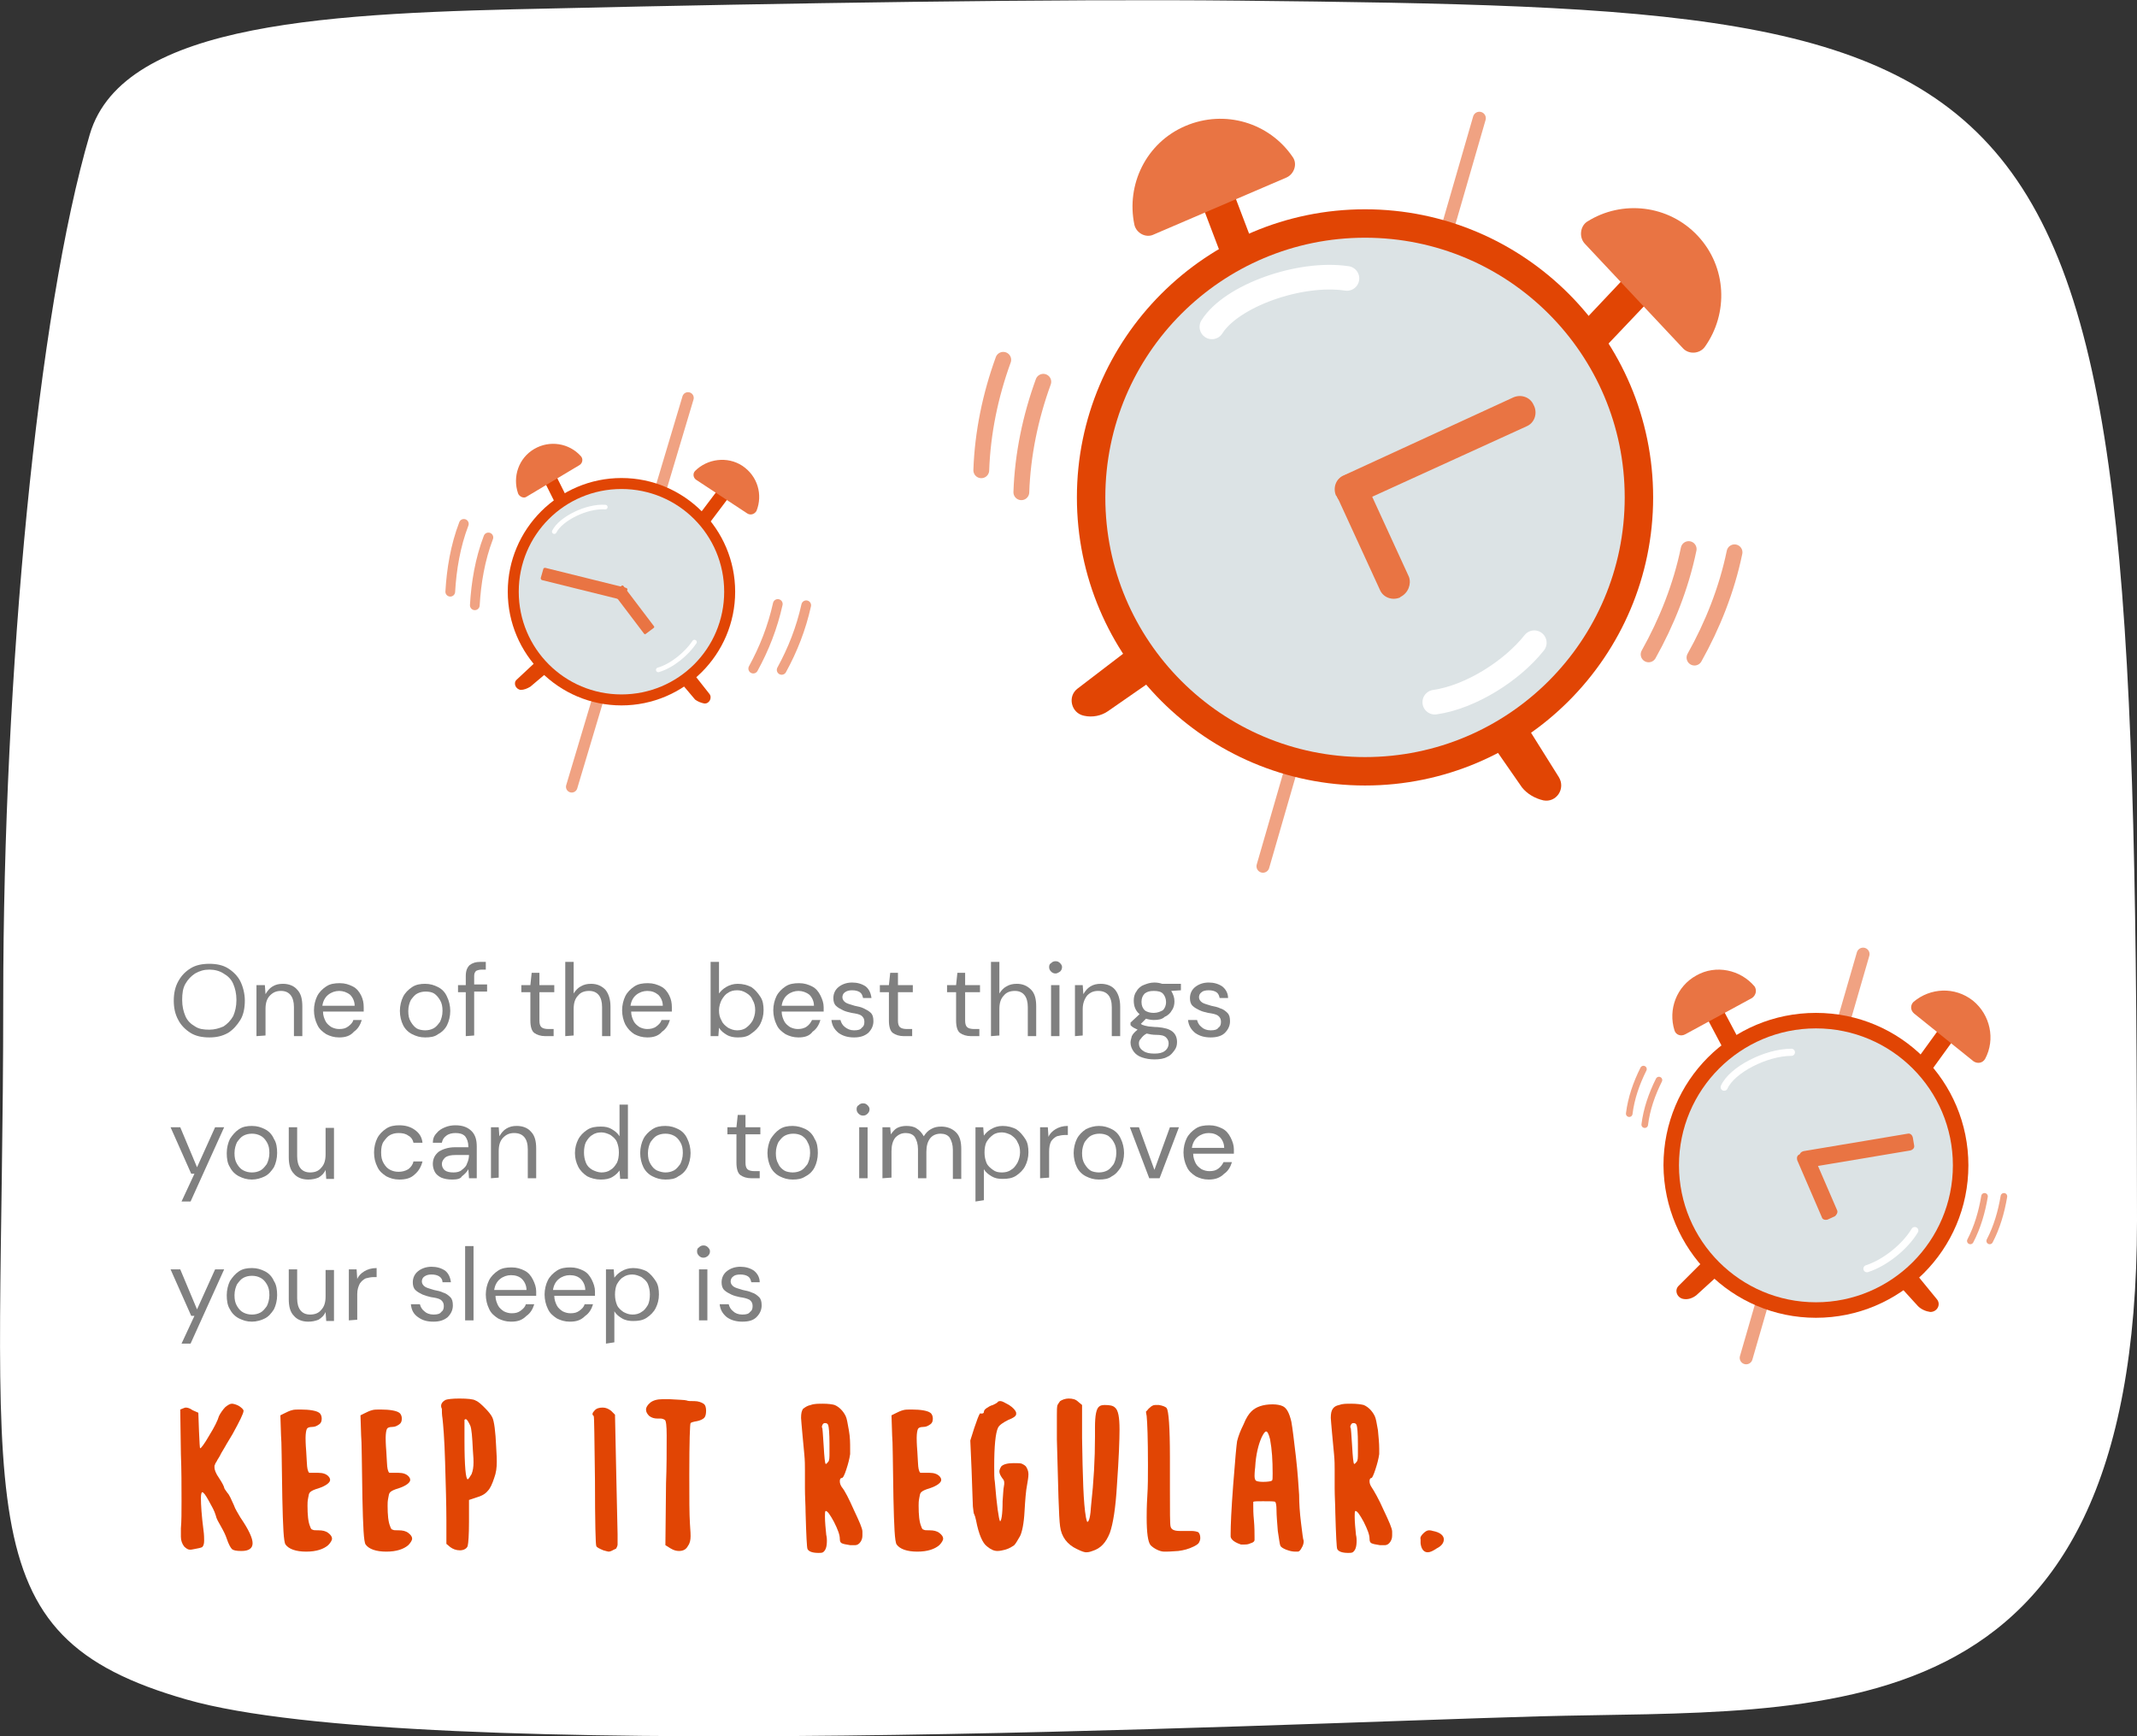 <?xml version="1.0" encoding="utf-8"?>
<!-- Generator: Adobe Illustrator 25.1.0, SVG Export Plug-In . SVG Version: 6.00 Build 0)  -->
<svg version="1.1" id="Layer_1" xmlns="http://www.w3.org/2000/svg" xmlns:xlink="http://www.w3.org/1999/xlink" x="0px" y="0px"
	 viewBox="0 0 330.8 268.8" style="enable-background:new 0 0 330.8 268.8;" xml:space="preserve">
<rect x="0" y="0" width="330.8" height="268.8" fill="#333333" stroke="none"/>
<style type="text/css">
	.st0{fill:#FFFFFF;}
	.st1{fill:#808080;}
	.st2{fill:#E14504;}
	.st3{fill:none;stroke:#F0A282;stroke-width:2;stroke-linecap:round;stroke-miterlimit:10;}
	.st4{fill:#DCE3E5;}
	.st5{fill:#E97443;}
	.st6{fill:none;stroke:#FFFFFF;stroke-width:1.109;stroke-linecap:round;stroke-miterlimit:10;}
	.st7{fill:none;stroke:#F0A282;stroke-width:1.021;stroke-linecap:round;stroke-miterlimit:10;}
	.st8{fill:none;stroke:#FFFFFF;stroke-width:3.817;stroke-linecap:round;stroke-miterlimit:10;}
	.st9{fill:none;stroke:#F0A282;stroke-width:2.448;stroke-linecap:round;stroke-miterlimit:10;}
	.st10{fill:none;stroke:#F0A282;stroke-width:1.778;stroke-linecap:round;stroke-miterlimit:10;}
	.st11{fill:none;stroke:#FFFFFF;stroke-width:0.712;stroke-linecap:round;stroke-miterlimit:10;}
	.st12{fill:none;stroke:#F0A282;stroke-width:1.506;stroke-linecap:round;stroke-miterlimit:10;}
</style>
<g>
	<g>
		<path class="st0" d="M330.8,189c0-185.2-7.6-187.5-139-188.9c-28.3-0.3-71.2,0.4-105.9,1.2C51.8,2,19.1,3.2,13.9,20.8
			c-8.1,27.5-13.4,83.5-13.4,134c0,79.3-6.6,98.3,28.4,108.3c35.6,10.2,166.3,3.8,209.3,2.6C282.5,264.5,330.8,269.9,330.8,189z"/>
		<path class="st1" d="M32.4,160.6c-1.1,0-2.1-0.2-2.9-0.7s-1.5-1.2-1.9-2c-0.5-0.9-0.7-1.9-0.7-3s0.2-2.1,0.7-3s1.1-1.5,1.9-2
			s1.8-0.7,2.9-0.7c1.1,0,2.1,0.2,2.9,0.7c0.8,0.5,1.5,1.2,1.9,2s0.7,1.9,0.7,3s-0.2,2.2-0.7,3s-1.1,1.5-1.9,2
			C34.4,160.4,33.5,160.6,32.4,160.6z M32.4,159.4c0.8,0,1.5-0.2,2.2-0.5c0.6-0.4,1.1-0.9,1.5-1.6c0.3-0.7,0.5-1.5,0.5-2.5
			s-0.2-1.8-0.5-2.5s-0.8-1.2-1.5-1.6c-0.6-0.4-1.4-0.6-2.2-0.6s-1.5,0.2-2.2,0.6c-0.6,0.4-1.1,0.9-1.5,1.6s-0.5,1.5-0.5,2.5
			s0.2,1.8,0.5,2.5s0.8,1.2,1.5,1.6C30.8,159.3,31.5,159.4,32.4,159.4z"/>
		<path class="st1" d="M39.7,160.4v-7.9H41l0.1,1.4c0.3-0.5,0.6-0.9,1.1-1.2s1-0.4,1.6-0.4c0.9,0,1.7,0.3,2.2,0.9
			c0.6,0.6,0.8,1.5,0.8,2.6v4.6h-1.3v-4.5c0-1.6-0.7-2.5-2-2.5c-0.7,0-1.2,0.2-1.7,0.7s-0.7,1.2-0.7,2.1v4.1L39.7,160.4L39.7,160.4z
			"/>
		<path class="st1" d="M52.5,160.6c-0.8,0-1.4-0.2-2-0.5c-0.6-0.4-1.1-0.8-1.4-1.5c-0.3-0.6-0.5-1.4-0.5-2.2s0.2-1.6,0.5-2.2
			s0.8-1.1,1.4-1.5s1.3-0.5,2.1-0.5s1.4,0.2,2,0.5s1,0.8,1.3,1.4s0.4,1.2,0.4,1.8c0,0.1,0,0.2,0,0.3s0,0.2,0,0.4H50
			c0,0.6,0.2,1.1,0.4,1.5s0.6,0.7,0.9,0.9c0.4,0.2,0.8,0.3,1.2,0.3c0.6,0,1-0.1,1.4-0.4s0.7-0.6,0.8-1H56c-0.2,0.7-0.6,1.4-1.2,1.8
			C54.2,160.4,53.4,160.6,52.5,160.6z M52.5,153.4c-0.6,0-1.2,0.2-1.7,0.6s-0.8,1-0.9,1.7h5c0-0.7-0.3-1.3-0.7-1.7
			C53.7,153.6,53.1,153.4,52.5,153.4z"/>
		<path class="st1" d="M65.8,160.6c-0.8,0-1.4-0.2-2-0.5c-0.6-0.3-1.1-0.8-1.4-1.4s-0.5-1.4-0.5-2.2s0.2-1.6,0.5-2.2
			s0.8-1.1,1.4-1.5s1.3-0.5,2-0.5c0.8,0,1.4,0.2,2,0.5s1.1,0.8,1.4,1.5c0.3,0.6,0.5,1.4,0.5,2.2s-0.2,1.6-0.5,2.2s-0.8,1.1-1.4,1.4
			C67.3,160.5,66.6,160.6,65.8,160.6z M65.8,159.5c0.5,0,0.9-0.1,1.3-0.3s0.7-0.6,1-1c0.2-0.4,0.4-1,0.4-1.7s-0.1-1.2-0.4-1.7
			s-0.6-0.8-0.9-1s-0.8-0.3-1.3-0.3s-0.9,0.1-1.3,0.3s-0.7,0.6-1,1c-0.2,0.4-0.4,1-0.4,1.7s0.1,1.2,0.4,1.7s0.6,0.8,0.9,1
			S65.4,159.5,65.8,159.5z"/>
		<path class="st1" d="M72.1,160.4v-6.8h-1.2v-1.1h1.2v-1.4c0-0.8,0.2-1.3,0.6-1.7c0.4-0.3,0.9-0.5,1.7-0.5h0.8v1.2h-0.6
			c-0.4,0-0.7,0.1-0.9,0.2c-0.2,0.2-0.3,0.4-0.3,0.8v1.3h2v1.1h-2v6.8L72.1,160.4L72.1,160.4z"/>
		<path class="st1" d="M84.4,160.4c-0.7,0-1.3-0.2-1.7-0.5c-0.4-0.3-0.6-1-0.6-1.9v-4.4h-1.4v-1.1h1.4l0.2-1.9h1.2v1.9h2.3v1.1h-2.3
			v4.4c0,0.5,0.1,0.8,0.3,1c0.2,0.2,0.6,0.3,1.1,0.3h0.8v1.1L84.4,160.4L84.4,160.4z"/>
		<path class="st1" d="M87.5,160.4v-11.5h1.3v4.9c0.3-0.5,0.7-0.9,1.1-1.1c0.5-0.3,1-0.4,1.6-0.4c0.9,0,1.6,0.3,2.2,0.9
			c0.5,0.6,0.8,1.5,0.8,2.6v4.6h-1.3v-4.5c0-1.6-0.7-2.5-2-2.5c-0.7,0-1.3,0.2-1.7,0.7c-0.5,0.5-0.7,1.2-0.7,2.1v4.1L87.5,160.4
			L87.5,160.4z"/>
		<path class="st1" d="M100.2,160.6c-0.8,0-1.4-0.2-2-0.5c-0.6-0.4-1-0.8-1.4-1.5c-0.3-0.6-0.5-1.4-0.5-2.2s0.2-1.6,0.5-2.2
			s0.8-1.1,1.4-1.5s1.3-0.5,2.1-0.5c0.8,0,1.4,0.2,2,0.5s1,0.8,1.3,1.4s0.4,1.2,0.4,1.8c0,0.1,0,0.2,0,0.3s0,0.2,0,0.4h-6.3
			c0,0.6,0.2,1.1,0.4,1.5s0.6,0.7,0.9,0.9c0.4,0.2,0.8,0.3,1.2,0.3c0.5,0,1-0.1,1.4-0.4s0.7-0.6,0.8-1h1.3c-0.2,0.7-0.6,1.4-1.2,1.8
			C101.9,160.4,101.1,160.6,100.2,160.6z M100.2,153.4c-0.6,0-1.2,0.2-1.7,0.6s-0.8,1-0.9,1.7h5c0-0.7-0.3-1.3-0.7-1.7
			C101.4,153.6,100.9,153.4,100.2,153.4z"/>
		<path class="st1" d="M114.2,160.6c-0.6,0-1.2-0.1-1.7-0.4s-0.9-0.6-1.2-1.1l-0.1,1.3H110v-11.5h1.3v4.9c0.3-0.4,0.6-0.7,1.1-1
			s1.1-0.5,1.8-0.5c0.8,0,1.5,0.2,2.1,0.5c0.6,0.4,1,0.9,1.4,1.5s0.5,1.3,0.5,2.1s-0.2,1.5-0.5,2.1s-0.8,1.1-1.4,1.5
			C115.7,160.5,115,160.6,114.2,160.6z M114.1,159.5c0.5,0,1-0.1,1.4-0.4s0.7-0.6,1-1.1c0.2-0.4,0.4-1,0.4-1.6s-0.1-1.1-0.4-1.6
			c-0.2-0.5-0.5-0.8-1-1.1s-0.9-0.4-1.4-0.4s-1,0.1-1.4,0.4c-0.4,0.2-0.7,0.6-1,1.1c-0.2,0.4-0.4,1-0.4,1.6s0.1,1.1,0.4,1.6
			c0.2,0.5,0.6,0.8,1,1.1C113.1,159.3,113.5,159.5,114.1,159.5z"/>
		<path class="st1" d="M123.6,160.6c-0.8,0-1.4-0.2-2-0.5c-0.6-0.4-1.1-0.8-1.4-1.5c-0.3-0.6-0.5-1.4-0.5-2.2s0.2-1.6,0.5-2.2
			s0.8-1.1,1.4-1.5s1.3-0.5,2.1-0.5s1.4,0.2,2,0.5s1,0.8,1.3,1.4s0.5,1.2,0.5,1.8c0,0.1,0,0.2,0,0.3s0,0.2,0,0.4H121
			c0,0.6,0.2,1.1,0.4,1.5s0.6,0.7,0.9,0.9c0.4,0.2,0.8,0.3,1.2,0.3c0.5,0,1-0.1,1.4-0.4s0.6-0.6,0.8-1h1.3c-0.2,0.7-0.6,1.4-1.2,1.8
			C125.3,160.4,124.5,160.6,123.6,160.6z M123.6,153.4c-0.6,0-1.2,0.2-1.7,0.6s-0.8,1-0.9,1.7h5c0-0.7-0.3-1.3-0.7-1.7
			C124.8,153.6,124.2,153.4,123.6,153.4z"/>
		<path class="st1" d="M132.2,160.6c-0.9,0-1.7-0.2-2.4-0.7c-0.6-0.5-1-1.1-1.1-2h1.4c0.1,0.4,0.3,0.8,0.7,1.1s0.8,0.5,1.4,0.5
			c0.6,0,1-0.1,1.2-0.4c0.3-0.2,0.4-0.5,0.4-0.9c0-0.5-0.2-0.8-0.5-1s-0.8-0.3-1.5-0.4c-0.4-0.1-0.9-0.2-1.3-0.4
			c-0.4-0.2-0.8-0.4-1.1-0.7s-0.4-0.7-0.4-1.2c0-0.7,0.3-1.3,0.8-1.7s1.2-0.7,2.1-0.7c0.8,0,1.5,0.2,2.1,0.6c0.5,0.4,0.8,1,0.9,1.8
			h-1.3c-0.1-0.4-0.2-0.7-0.5-0.9s-0.7-0.3-1.2-0.3s-0.8,0.1-1.1,0.3s-0.4,0.5-0.4,0.8s0.2,0.6,0.5,0.8s0.8,0.3,1.4,0.5
			c0.5,0.1,1,0.2,1.4,0.4s0.8,0.4,1.1,0.7s0.4,0.7,0.4,1.3c0,0.7-0.3,1.3-0.8,1.8C133.8,160.4,133.1,160.6,132.2,160.6z"/>
		<path class="st1" d="M139.9,160.4c-0.7,0-1.3-0.2-1.7-0.5s-0.6-1-0.6-1.9v-4.4h-1.4v-1.1h1.4l0.2-1.9h1.2v1.9h2.3v1.1H139v4.4
			c0,0.5,0.1,0.8,0.3,1s0.6,0.3,1.1,0.3h0.8v1.1L139.9,160.4L139.9,160.4z"/>
		<path class="st1" d="M150.3,160.4c-0.7,0-1.3-0.2-1.7-0.5s-0.6-1-0.6-1.9v-4.4h-1.4v-1.1h1.4l0.2-1.9h1.2v1.9h2.3v1.1h-2.3v4.4
			c0,0.5,0.1,0.8,0.3,1s0.6,0.3,1.1,0.3h0.8v1.1L150.3,160.4L150.3,160.4z"/>
		<path class="st1" d="M153.4,160.4v-11.5h1.3v4.9c0.3-0.5,0.7-0.9,1.1-1.1c0.5-0.3,1-0.4,1.6-0.4c0.9,0,1.6,0.3,2.2,0.9
			c0.6,0.6,0.8,1.5,0.8,2.6v4.6h-1.3v-4.5c0-1.6-0.7-2.5-2-2.5c-0.7,0-1.3,0.2-1.7,0.7c-0.5,0.5-0.7,1.2-0.7,2.1v4.1L153.4,160.4
			L153.4,160.4z"/>
		<path class="st1" d="M163.4,150.7c-0.3,0-0.5-0.1-0.7-0.3s-0.3-0.4-0.3-0.7s0.1-0.5,0.3-0.6c0.2-0.2,0.4-0.3,0.7-0.3
			s0.5,0.1,0.7,0.3s0.3,0.4,0.3,0.6c0,0.3-0.1,0.5-0.3,0.7C163.8,150.6,163.6,150.7,163.4,150.7z M162.7,160.4v-7.9h1.3v7.9H162.7z"
			/>
		<path class="st1" d="M166.4,160.4v-7.9h1.2l0.1,1.4c0.3-0.5,0.6-0.9,1.1-1.2s1-0.4,1.6-0.4c0.9,0,1.7,0.3,2.2,0.9s0.8,1.5,0.8,2.6
			v4.6h-1.3v-4.5c0-1.6-0.7-2.5-2.1-2.5c-0.7,0-1.2,0.2-1.7,0.7c-0.4,0.5-0.7,1.2-0.7,2.1v4.1L166.4,160.4L166.4,160.4z"/>
		<path class="st1" d="M178.6,157.9c-0.4,0-0.9-0.1-1.2-0.2l-0.8,0.8c0.1,0.1,0.3,0.2,0.4,0.2c0.2,0.1,0.4,0.1,0.8,0.2
			c0.3,0,0.8,0.1,1.4,0.1c1.1,0.1,1.8,0.3,2.3,0.7s0.7,1,0.7,1.6c0,0.5-0.1,0.9-0.4,1.3s-0.6,0.8-1.1,1c-0.5,0.3-1.2,0.4-2,0.4
			c-0.7,0-1.3-0.1-1.9-0.3s-1-0.5-1.3-0.9s-0.5-0.9-0.5-1.4c0-0.3,0.1-0.6,0.2-1c0.2-0.4,0.5-0.7,0.9-1c-0.2-0.1-0.4-0.2-0.6-0.3
			c-0.2-0.1-0.3-0.2-0.5-0.4v-0.4l1.4-1.3c-0.6-0.5-0.9-1.2-0.9-2.1c0-0.5,0.1-1,0.4-1.4c0.2-0.4,0.6-0.8,1.1-1s1-0.4,1.7-0.4
			c0.5,0,0.9,0.1,1.2,0.2h2.9v1l-1.5,0.1c0.3,0.5,0.5,1,0.5,1.6c0,0.5-0.1,1-0.4,1.4c-0.2,0.4-0.6,0.8-1.1,1
			C179.9,157.8,179.3,157.9,178.6,157.9z M176.3,161.5c0,0.5,0.2,0.9,0.7,1.2c0.4,0.3,1,0.4,1.7,0.4s1.2-0.1,1.6-0.4
			c0.4-0.3,0.6-0.7,0.6-1.2c0-0.3-0.1-0.6-0.4-0.9s-0.8-0.4-1.5-0.4c-0.6,0-1.1-0.1-1.5-0.2c-0.4,0.2-0.7,0.5-0.9,0.8
			C176.4,161,176.3,161.2,176.3,161.5z M178.6,156.8c0.6,0,1-0.2,1.4-0.4c0.3-0.3,0.5-0.7,0.5-1.3c0-0.5-0.2-1-0.5-1.3
			s-0.8-0.4-1.4-0.4c-0.6,0-1,0.1-1.4,0.4c-0.3,0.3-0.5,0.7-0.5,1.3s0.2,1,0.5,1.3C177.6,156.7,178.1,156.8,178.6,156.8z"/>
		<path class="st1" d="M187.4,160.6c-0.9,0-1.7-0.2-2.4-0.7c-0.6-0.5-1-1.1-1.1-2h1.4c0.1,0.4,0.3,0.8,0.7,1.1
			c0.3,0.3,0.8,0.5,1.4,0.5c0.6,0,1-0.1,1.2-0.4c0.3-0.2,0.4-0.5,0.4-0.9c0-0.5-0.2-0.8-0.5-1s-0.8-0.3-1.5-0.4
			c-0.4-0.1-0.9-0.2-1.3-0.4c-0.4-0.2-0.8-0.4-1.1-0.7s-0.4-0.7-0.4-1.2c0-0.7,0.3-1.3,0.8-1.7s1.2-0.7,2.1-0.7
			c0.8,0,1.5,0.2,2.1,0.6c0.5,0.4,0.9,1,0.9,1.8h-1.3c-0.1-0.4-0.2-0.7-0.5-0.9s-0.7-0.3-1.2-0.3s-0.9,0.1-1.1,0.3
			c-0.3,0.2-0.4,0.5-0.4,0.8s0.2,0.6,0.5,0.8s0.8,0.3,1.4,0.5c0.5,0.1,1,0.2,1.4,0.4c0.4,0.1,0.8,0.4,1.1,0.7s0.4,0.7,0.4,1.3
			c0,0.7-0.3,1.3-0.8,1.8C189.1,160.4,188.3,160.6,187.4,160.6z"/>
		<path class="st1" d="M28.1,186l2-4.3h-0.5l-3.2-7.2h1.5l2.6,6.2l2.8-6.2h1.4L29.5,186H28.1z"/>
		<path class="st1" d="M39,182.6c-0.8,0-1.4-0.2-2-0.5s-1.1-0.8-1.4-1.4c-0.4-0.6-0.5-1.4-0.5-2.2s0.2-1.6,0.5-2.2
			c0.4-0.6,0.8-1.1,1.4-1.5s1.3-0.5,2-0.5c0.8,0,1.4,0.2,2,0.5s1.1,0.8,1.4,1.5c0.4,0.6,0.5,1.4,0.5,2.2s-0.2,1.6-0.5,2.2
			c-0.4,0.6-0.8,1.1-1.4,1.4S39.7,182.6,39,182.6z M39,181.5c0.5,0,0.9-0.1,1.3-0.3c0.4-0.2,0.7-0.6,1-1c0.2-0.4,0.4-1,0.4-1.7
			s-0.1-1.2-0.4-1.7s-0.6-0.8-1-1s-0.8-0.3-1.3-0.3s-0.9,0.1-1.3,0.3c-0.4,0.2-0.7,0.6-1,1c-0.2,0.4-0.4,1-0.4,1.7s0.1,1.2,0.4,1.7
			s0.6,0.8,1,1C38.1,181.4,38.5,181.5,39,181.5z"/>
		<path class="st1" d="M47.7,182.6c-0.9,0-1.7-0.3-2.2-0.9c-0.6-0.6-0.8-1.5-0.8-2.6v-4.6H46v4.5c0,1.6,0.7,2.5,2,2.5
			c0.7,0,1.3-0.2,1.7-0.7c0.5-0.5,0.7-1.2,0.7-2.1v-4.1h1.3v7.9h-1.2l-0.1-1.4c-0.2,0.5-0.6,0.9-1.1,1.2
			C48.8,182.5,48.3,182.6,47.7,182.6z"/>
		<path class="st1" d="M61.8,182.6c-0.8,0-1.4-0.2-2-0.5c-0.6-0.4-1.1-0.8-1.4-1.5c-0.3-0.6-0.5-1.3-0.5-2.2c0-0.8,0.2-1.6,0.5-2.2
			s0.8-1.1,1.4-1.5s1.3-0.5,2-0.5c0.9,0,1.7,0.2,2.4,0.7c0.7,0.5,1.1,1.1,1.2,2H64c-0.1-0.5-0.4-0.9-0.8-1.1
			c-0.4-0.3-0.9-0.4-1.5-0.4c-0.5,0-0.9,0.1-1.3,0.3c-0.4,0.2-0.7,0.6-1,1s-0.4,1-0.4,1.7s0.1,1.2,0.4,1.7s0.6,0.8,1,1
			s0.8,0.3,1.3,0.3s1-0.1,1.5-0.4c0.4-0.3,0.7-0.7,0.8-1.2h1.4c-0.2,0.8-0.6,1.5-1.2,2C63.6,182.4,62.8,182.6,61.8,182.6z"/>
		<path class="st1" d="M70,182.6c-0.7,0-1.2-0.1-1.7-0.3c-0.4-0.2-0.8-0.5-1-0.9s-0.3-0.8-0.3-1.2c0-0.8,0.3-1.4,0.9-1.9
			c0.6-0.4,1.5-0.7,2.5-0.7h2.1v-0.1c0-0.7-0.2-1.2-0.5-1.6c-0.4-0.4-0.9-0.5-1.5-0.5c-0.5,0-1,0.1-1.4,0.4s-0.6,0.6-0.7,1.1H67
			c0-0.6,0.2-1.1,0.6-1.5c0.3-0.4,0.8-0.7,1.3-0.9s1-0.3,1.6-0.3c1.1,0,1.9,0.3,2.5,0.9s0.8,1.4,0.8,2.4v4.9h-1.2l-0.1-1.4
			c-0.2,0.4-0.6,0.8-1,1.1C71.3,182.5,70.7,182.6,70,182.6z M70.2,181.5c0.5,0,1-0.1,1.3-0.4c0.4-0.3,0.7-0.6,0.8-1
			c0.2-0.4,0.3-0.9,0.3-1.3l0,0h-2c-0.8,0-1.3,0.1-1.7,0.4c-0.3,0.3-0.5,0.6-0.5,1s0.2,0.8,0.5,1C69.2,181.4,69.6,181.5,70.2,181.5z
			"/>
		<path class="st1" d="M76,182.4v-7.9h1.2l0.1,1.4c0.3-0.5,0.6-0.9,1.1-1.2s1-0.4,1.6-0.4c0.9,0,1.7,0.3,2.2,0.9
			c0.6,0.6,0.8,1.5,0.8,2.6v4.6h-1.3v-4.5c0-1.6-0.7-2.5-2.1-2.5c-0.7,0-1.2,0.2-1.7,0.7s-0.7,1.2-0.7,2.1v4.1L76,182.4L76,182.4z"
			/>
		<path class="st1" d="M93,182.6c-0.8,0-1.5-0.2-2.1-0.5c-0.6-0.4-1.1-0.9-1.4-1.5s-0.5-1.3-0.5-2.1s0.2-1.5,0.5-2.1
			s0.8-1.1,1.4-1.5s1.3-0.5,2.1-0.5c0.7,0,1.2,0.1,1.7,0.4s0.9,0.6,1.2,1.1V171h1.3v11.5H96l-0.1-1.3c-0.3,0.4-0.6,0.7-1.1,1
			S93.7,182.6,93,182.6z M93.1,181.5c0.5,0,1-0.1,1.4-0.4c0.4-0.2,0.7-0.6,1-1.1c0.2-0.4,0.3-1,0.3-1.6s-0.1-1.1-0.3-1.6
			c-0.2-0.5-0.6-0.8-1-1.1c-0.4-0.2-0.9-0.4-1.4-0.4s-1,0.1-1.4,0.4c-0.4,0.2-0.7,0.6-1,1.1c-0.2,0.4-0.3,1-0.3,1.6s0.1,1.1,0.3,1.6
			c0.2,0.5,0.5,0.8,1,1.1C92.1,181.3,92.6,181.5,93.1,181.5z"/>
		<path class="st1" d="M103,182.6c-0.8,0-1.4-0.2-2-0.5s-1.1-0.8-1.4-1.4s-0.5-1.4-0.5-2.2s0.2-1.6,0.5-2.2s0.8-1.1,1.4-1.5
			s1.3-0.5,2-0.5c0.8,0,1.4,0.2,2,0.5s1.1,0.8,1.4,1.5c0.3,0.6,0.5,1.4,0.5,2.2s-0.2,1.6-0.5,2.2s-0.8,1.1-1.4,1.4
			C104.5,182.5,103.8,182.6,103,182.6z M103,181.5c0.5,0,0.9-0.1,1.3-0.3s0.7-0.6,1-1c0.2-0.4,0.4-1,0.4-1.7s-0.1-1.2-0.4-1.7
			s-0.6-0.8-1-1s-0.8-0.3-1.3-0.3s-0.9,0.1-1.3,0.3s-0.7,0.6-1,1c-0.2,0.4-0.4,1-0.4,1.7s0.1,1.2,0.4,1.7s0.6,0.8,1,1
			C102.2,181.4,102.6,181.5,103,181.5z"/>
		<path class="st1" d="M116.3,182.4c-0.7,0-1.3-0.2-1.7-0.5s-0.6-1-0.6-1.9v-4.4h-1.4v-1.1h1.4l0.2-1.9h1.2v1.9h2.3v1.1h-2.3v4.4
			c0,0.5,0.1,0.8,0.3,1s0.6,0.3,1.1,0.3h0.8v1.1L116.3,182.4L116.3,182.4z"/>
		<path class="st1" d="M122.7,182.6c-0.8,0-1.4-0.2-2-0.5s-1.1-0.8-1.4-1.4s-0.5-1.4-0.5-2.2s0.2-1.6,0.5-2.2
			c0.4-0.6,0.8-1.1,1.4-1.5s1.3-0.5,2-0.5s1.4,0.2,2,0.5s1.1,0.8,1.4,1.5c0.4,0.6,0.5,1.4,0.5,2.2s-0.2,1.6-0.5,2.2
			s-0.8,1.1-1.4,1.4C124.1,182.5,123.5,182.6,122.7,182.6z M122.7,181.5c0.5,0,0.9-0.1,1.3-0.3s0.7-0.6,1-1c0.2-0.4,0.4-1,0.4-1.7
			s-0.1-1.2-0.4-1.7c-0.2-0.5-0.6-0.8-0.9-1c-0.4-0.2-0.8-0.3-1.3-0.3s-0.9,0.1-1.3,0.3s-0.7,0.6-1,1c-0.2,0.4-0.4,1-0.4,1.7
			s0.1,1.2,0.4,1.7c0.2,0.5,0.6,0.8,0.9,1S122.3,181.5,122.7,181.5z"/>
		<path class="st1" d="M133.6,172.7c-0.3,0-0.5-0.1-0.7-0.3s-0.3-0.4-0.3-0.7s0.1-0.5,0.3-0.6c0.2-0.2,0.4-0.3,0.7-0.3
			s0.5,0.1,0.7,0.3s0.3,0.4,0.3,0.6c0,0.3-0.1,0.5-0.3,0.7C134.1,172.6,133.9,172.7,133.6,172.7z M133,182.4v-7.9h1.3v7.9H133z"/>
		<path class="st1" d="M136.6,182.4v-7.9h1.2l0.1,1.1c0.3-0.4,0.6-0.8,1-1s0.9-0.3,1.4-0.3c0.6,0,1.2,0.1,1.6,0.4
			c0.5,0.3,0.8,0.7,1.1,1.2c0.3-0.5,0.7-0.9,1.1-1.1c0.5-0.3,1-0.4,1.6-0.4c0.9,0,1.7,0.3,2.3,0.9s0.8,1.5,0.8,2.6v4.6h-1.3V178
			c0-0.8-0.2-1.4-0.5-1.9c-0.3-0.4-0.8-0.6-1.4-0.6c-0.6,0-1.2,0.2-1.6,0.7c-0.4,0.5-0.6,1.2-0.6,2.1v4.1h-1.3v-4.5
			c0-0.8-0.2-1.4-0.5-1.9c-0.3-0.4-0.8-0.6-1.4-0.6c-0.6,0-1.1,0.2-1.6,0.7c-0.4,0.5-0.6,1.2-0.6,2.1v4.1L136.6,182.4L136.6,182.4z"
			/>
		<path class="st1" d="M151,186v-11.5h1.2l0.1,1.3c0.3-0.4,0.6-0.7,1.1-1s1.1-0.5,1.8-0.5c0.8,0,1.5,0.2,2.1,0.5
			c0.6,0.4,1,0.9,1.4,1.5s0.5,1.3,0.5,2.1s-0.2,1.5-0.5,2.1s-0.8,1.1-1.4,1.5c-0.6,0.4-1.3,0.5-2.1,0.5c-0.7,0-1.2-0.1-1.7-0.4
			s-0.9-0.6-1.2-1.1v4.8L151,186L151,186z M155.1,181.5c0.5,0,1-0.1,1.4-0.4c0.4-0.2,0.7-0.6,1-1.1c0.2-0.4,0.4-1,0.4-1.6
			s-0.1-1.1-0.4-1.6c-0.2-0.5-0.6-0.8-1-1.1c-0.4-0.2-0.9-0.4-1.4-0.4s-1,0.1-1.4,0.4s-0.7,0.6-1,1.1c-0.2,0.4-0.3,1-0.3,1.6
			s0.1,1.1,0.3,1.6s0.6,0.8,1,1.1S154.5,181.5,155.1,181.5z"/>
		<path class="st1" d="M161,182.4v-7.9h1.2l0.1,1.5c0.2-0.5,0.6-0.9,1.1-1.2s1.1-0.5,1.9-0.5v1.4h-0.4c-0.5,0-0.9,0.1-1.3,0.2
			c-0.4,0.2-0.7,0.5-0.9,0.8c-0.2,0.4-0.3,0.9-0.3,1.6v4L161,182.4L161,182.4z"/>
		<path class="st1" d="M170.1,182.6c-0.8,0-1.4-0.2-2-0.5s-1.1-0.8-1.4-1.4c-0.3-0.6-0.5-1.4-0.5-2.2s0.2-1.6,0.5-2.2
			s0.8-1.1,1.4-1.5c0.6-0.3,1.3-0.5,2-0.5c0.8,0,1.4,0.2,2,0.5s1.1,0.8,1.4,1.5c0.3,0.6,0.5,1.4,0.5,2.2s-0.2,1.6-0.5,2.2
			c-0.4,0.6-0.8,1.1-1.4,1.4C171.6,182.5,170.9,182.6,170.1,182.6z M170.1,181.5c0.5,0,0.9-0.1,1.3-0.3s0.7-0.6,1-1
			c0.2-0.4,0.4-1,0.4-1.7s-0.1-1.2-0.4-1.7c-0.2-0.4-0.6-0.8-0.9-1c-0.4-0.2-0.8-0.3-1.3-0.3s-0.9,0.1-1.3,0.3c-0.4,0.2-0.7,0.6-1,1
			c-0.2,0.4-0.4,1-0.4,1.7s0.1,1.2,0.4,1.7s0.6,0.8,0.9,1S169.7,181.5,170.1,181.5z"/>
		<path class="st1" d="M177.9,182.4l-3-7.9h1.4l2.4,6.6l2.4-6.6h1.4l-3,7.9H177.9z"/>
		<path class="st1" d="M187.1,182.6c-0.8,0-1.4-0.2-2-0.5c-0.6-0.4-1.1-0.8-1.4-1.5c-0.3-0.6-0.5-1.4-0.5-2.2s0.2-1.6,0.5-2.2
			s0.8-1.1,1.4-1.5c0.6-0.4,1.3-0.5,2.1-0.5s1.4,0.2,2,0.5s1,0.8,1.3,1.4s0.5,1.2,0.5,1.8c0,0.1,0,0.2,0,0.3s0,0.2,0,0.4h-6.3
			c0,0.6,0.2,1.1,0.4,1.5s0.6,0.7,0.9,0.9c0.4,0.2,0.8,0.3,1.2,0.3c0.6,0,1-0.1,1.4-0.4s0.6-0.6,0.8-1h1.3c-0.2,0.7-0.6,1.4-1.2,1.8
			C188.8,182.4,188,182.6,187.1,182.6z M187.1,175.4c-0.6,0-1.2,0.2-1.7,0.6s-0.8,1-0.9,1.7h5c0-0.7-0.3-1.3-0.7-1.7
			C188.3,175.6,187.8,175.4,187.1,175.4z"/>
		<path class="st1" d="M28.1,208l2-4.3h-0.5l-3.2-7.2h1.5l2.6,6.2l2.8-6.2h1.4L29.5,208H28.1z"/>
		<path class="st1" d="M39,204.6c-0.8,0-1.4-0.2-2-0.5s-1.1-0.8-1.4-1.4c-0.4-0.6-0.5-1.4-0.5-2.2s0.2-1.6,0.5-2.2
			c0.4-0.6,0.8-1.1,1.4-1.5s1.3-0.5,2-0.5c0.8,0,1.4,0.2,2,0.5s1.1,0.8,1.4,1.5c0.4,0.6,0.5,1.4,0.5,2.2s-0.2,1.6-0.5,2.2
			c-0.4,0.6-0.8,1.1-1.4,1.4S39.7,204.6,39,204.6z M39,203.5c0.5,0,0.9-0.1,1.3-0.3c0.4-0.2,0.7-0.6,1-1c0.2-0.4,0.4-1,0.4-1.7
			s-0.1-1.2-0.4-1.7s-0.6-0.8-1-1s-0.8-0.3-1.3-0.3s-0.9,0.1-1.3,0.3c-0.4,0.2-0.7,0.6-1,1c-0.2,0.4-0.4,1-0.4,1.7s0.1,1.2,0.4,1.7
			s0.6,0.8,1,1C38.1,203.4,38.5,203.5,39,203.5z"/>
		<path class="st1" d="M47.7,204.6c-0.9,0-1.7-0.3-2.2-0.9c-0.6-0.6-0.8-1.5-0.8-2.6v-4.6H46v4.5c0,1.6,0.7,2.5,2,2.5
			c0.7,0,1.3-0.2,1.7-0.7c0.5-0.5,0.7-1.2,0.7-2.1v-4.1h1.3v7.9h-1.2l-0.1-1.4c-0.2,0.5-0.6,0.9-1.1,1.2
			C48.8,204.5,48.3,204.6,47.7,204.6z"/>
		<path class="st1" d="M54,204.4v-7.9h1.2l0.1,1.5c0.2-0.5,0.6-0.9,1.1-1.2s1.1-0.5,1.9-0.5v1.4h-0.4c-0.5,0-0.9,0.1-1.3,0.2
			c-0.4,0.2-0.7,0.5-0.9,0.8c-0.2,0.4-0.4,0.9-0.4,1.6v4L54,204.4L54,204.4z"/>
		<path class="st1" d="M67.1,204.6c-1,0-1.7-0.2-2.4-0.7s-1-1.1-1.1-2H65c0.1,0.4,0.3,0.8,0.7,1.1c0.3,0.3,0.8,0.5,1.4,0.5
			s1-0.1,1.2-0.4c0.3-0.2,0.4-0.5,0.4-0.9c0-0.5-0.2-0.8-0.5-1s-0.8-0.3-1.5-0.4c-0.4-0.1-0.8-0.2-1.3-0.4c-0.4-0.2-0.8-0.4-1.1-0.7
			c-0.3-0.3-0.4-0.7-0.4-1.2c0-0.7,0.3-1.3,0.8-1.7s1.2-0.7,2.1-0.7c0.8,0,1.5,0.2,2.1,0.6c0.5,0.4,0.8,1,0.9,1.8h-1.3
			c0-0.4-0.2-0.7-0.5-0.9s-0.7-0.3-1.2-0.3s-0.8,0.1-1.1,0.3c-0.3,0.2-0.4,0.5-0.4,0.8s0.2,0.6,0.5,0.8s0.8,0.3,1.4,0.5
			c0.5,0.1,1,0.2,1.4,0.4c0.4,0.1,0.8,0.4,1.1,0.7c0.3,0.3,0.4,0.7,0.4,1.3c0,0.7-0.3,1.3-0.8,1.8C68.7,204.4,68,204.6,67.1,204.6z"
			/>
		<path class="st1" d="M72,204.4v-11.5h1.3v11.5H72z"/>
		<path class="st1" d="M79.1,204.6c-0.8,0-1.4-0.2-2-0.5c-0.6-0.4-1.1-0.8-1.4-1.5c-0.3-0.6-0.5-1.4-0.5-2.2s0.2-1.6,0.5-2.2
			s0.8-1.1,1.4-1.5s1.3-0.5,2.1-0.5c0.8,0,1.4,0.2,2,0.5s1,0.8,1.3,1.4s0.5,1.2,0.5,1.8c0,0.1,0,0.2,0,0.3s0,0.2,0,0.4h-6.3
			c0,0.6,0.2,1.1,0.4,1.5s0.6,0.7,0.9,0.9c0.4,0.2,0.8,0.3,1.2,0.3c0.6,0,1-0.1,1.4-0.4s0.7-0.6,0.8-1h1.3c-0.2,0.7-0.6,1.4-1.2,1.8
			C80.8,204.4,80.1,204.6,79.1,204.6z M79.1,197.4c-0.6,0-1.2,0.2-1.7,0.6s-0.8,1-0.9,1.7h5c0-0.7-0.3-1.3-0.7-1.7
			C80.4,197.6,79.8,197.4,79.1,197.4z"/>
		<path class="st1" d="M88.2,204.6c-0.8,0-1.4-0.2-2-0.5c-0.6-0.4-1.1-0.8-1.4-1.5c-0.3-0.6-0.5-1.4-0.5-2.2s0.2-1.6,0.5-2.2
			s0.8-1.1,1.4-1.5s1.3-0.5,2.1-0.5c0.8,0,1.4,0.2,2,0.5s1,0.8,1.3,1.4s0.5,1.2,0.5,1.8c0,0.1,0,0.2,0,0.3s0,0.2,0,0.4h-6.3
			c0,0.6,0.2,1.1,0.4,1.5s0.6,0.7,0.9,0.9c0.4,0.2,0.8,0.3,1.2,0.3c0.6,0,1-0.1,1.4-0.4s0.7-0.6,0.8-1h1.3c-0.2,0.7-0.6,1.4-1.2,1.8
			C89.9,204.4,89.2,204.6,88.2,204.6z M88.2,197.4c-0.6,0-1.2,0.2-1.7,0.6s-0.8,1-0.9,1.7h5c0-0.7-0.3-1.3-0.7-1.7
			C89.5,197.6,88.9,197.4,88.2,197.4z"/>
		<path class="st1" d="M93.8,208v-11.5H95l0.1,1.3c0.3-0.4,0.6-0.7,1.1-1s1.1-0.5,1.8-0.5c0.8,0,1.5,0.2,2.1,0.5
			c0.6,0.4,1,0.9,1.4,1.5s0.5,1.3,0.5,2.1s-0.2,1.5-0.5,2.1s-0.8,1.1-1.4,1.5s-1.3,0.5-2.1,0.5c-0.6,0-1.2-0.1-1.7-0.4
			s-0.9-0.6-1.2-1.1v4.8L93.8,208L93.8,208z M97.9,203.5c0.5,0,1-0.1,1.4-0.4c0.4-0.2,0.7-0.6,1-1.1c0.2-0.4,0.3-1,0.3-1.6
			s-0.1-1.1-0.3-1.6c-0.2-0.5-0.6-0.8-1-1.1c-0.4-0.2-0.9-0.4-1.4-0.4s-1,0.1-1.4,0.4c-0.4,0.2-0.7,0.6-1,1.1
			c-0.2,0.4-0.3,1-0.3,1.6s0.1,1.1,0.3,1.6c0.2,0.5,0.6,0.8,1,1.1C96.9,203.3,97.3,203.5,97.9,203.5z"/>
		<path class="st1" d="M108.9,194.7c-0.3,0-0.5-0.1-0.7-0.3s-0.3-0.4-0.3-0.7s0.1-0.5,0.3-0.6c0.2-0.2,0.4-0.3,0.7-0.3
			s0.5,0.1,0.7,0.3s0.3,0.4,0.3,0.6c0,0.3-0.1,0.5-0.3,0.7C109.4,194.6,109.1,194.7,108.9,194.7z M108.2,204.4v-7.9h1.3v7.9H108.2z"
			/>
		<path class="st1" d="M114.9,204.6c-0.9,0-1.7-0.2-2.4-0.7c-0.6-0.5-1-1.1-1.1-2h1.4c0.1,0.4,0.3,0.8,0.7,1.1
			c0.3,0.3,0.8,0.5,1.4,0.5s1-0.1,1.2-0.4c0.3-0.2,0.4-0.5,0.4-0.9c0-0.5-0.2-0.8-0.5-1c-0.4-0.2-0.8-0.3-1.5-0.4
			c-0.4-0.1-0.9-0.2-1.3-0.4s-0.8-0.4-1.1-0.7c-0.3-0.3-0.4-0.7-0.4-1.2c0-0.7,0.3-1.3,0.8-1.7s1.2-0.7,2.1-0.7
			c0.8,0,1.5,0.2,2.1,0.6c0.5,0.4,0.9,1,0.9,1.8h-1.3c-0.1-0.4-0.2-0.7-0.5-0.9s-0.7-0.3-1.2-0.3s-0.9,0.1-1.1,0.3
			c-0.3,0.2-0.4,0.5-0.4,0.8s0.2,0.6,0.5,0.8s0.8,0.3,1.4,0.5c0.5,0.1,1,0.2,1.4,0.4c0.4,0.1,0.8,0.4,1.1,0.7
			c0.3,0.3,0.4,0.7,0.4,1.3c0,0.7-0.3,1.3-0.8,1.8C116.6,204.4,115.9,204.6,114.9,204.6z"/>
		<path class="st2" d="M34.9,217.8c0.4-0.3,0.7-0.5,1-0.5c0.2,0,0.6,0.1,1,0.3c0.5,0.3,0.8,0.6,0.8,0.8c0,0.4-0.6,1.6-1.7,3.6
			c-0.3,0.5-0.6,1-0.9,1.5c-0.3,0.5-0.5,0.9-0.7,1.2s-0.3,0.6-0.5,0.9s-0.3,0.5-0.4,0.7c-0.1,0.1-0.2,0.3-0.2,0.4
			c-0.1,0.1-0.1,0.2-0.1,0.3s0,0.1,0,0.2c0,0.3,0.2,0.9,0.7,1.6c0.6,0.9,0.8,1.4,0.8,1.5s0.2,0.4,0.5,0.8c0.3,0.3,0.6,1,1,1.9
			c0.2,0.6,0.6,1.2,1,1.9c1.3,1.9,1.9,3.2,1.9,4s-0.6,1.2-1.7,1.2h-0.1c-0.7,0-1.2-0.1-1.4-0.3s-0.5-0.7-0.8-1.6
			c-0.2-0.6-0.5-1.2-0.9-1.9s-0.7-1.2-0.8-1.7c-0.2-0.7-0.6-1.4-1.1-2.3c-0.5-0.9-0.8-1.3-1-1.3c-0.1,0-0.2,0.3-0.2,0.9
			c0,1,0.1,2.7,0.4,5c0.1,0.7,0.1,1.3,0.1,1.6c0,0.5-0.1,0.8-0.3,1c-0.2,0.1-0.6,0.2-1.2,0.3c-0.4,0.1-0.6,0.1-0.7,0.1
			c-0.3,0-0.6-0.2-0.9-0.5c-0.3-0.4-0.5-0.9-0.5-1.5c0-0.1,0-0.3,0-0.6s0-0.5,0-0.7c0.1-1.1,0.1-2.5,0.1-4.2c0-2.4,0-4.8-0.1-7.3
			l-0.1-6.9l0.5-0.2c0.2-0.1,0.3-0.1,0.4-0.1c0.2,0,0.6,0.1,1,0.4l0.9,0.4l0.1,2.8c0.1,1.8,0.1,2.7,0.2,2.7s0.6-0.6,1.4-2
			c0.8-1.3,1.3-2.3,1.5-3C34.1,218.8,34.5,218.2,34.9,217.8z"/>
		<path class="st2" d="M45.2,218.3c0.3-0.1,0.8-0.1,1.3-0.1c1.5,0,2.5,0.2,2.9,0.5c0.3,0.2,0.4,0.6,0.4,0.9c0,0.4-0.1,0.7-0.4,0.9
			s-0.6,0.4-1.1,0.4c-0.4,0-0.7,0.1-0.8,0.3s-0.2,0.7-0.2,1.4c0,0.2,0,0.9,0.1,2.1c0.1,1.4,0.1,2.3,0.2,2.7s0.2,0.6,0.3,0.6
			c0,0,0.2,0,0.6,0c0.3,0,0.6,0,0.8,0c0.7,0,1.2,0.2,1.5,0.5c0.2,0.2,0.3,0.4,0.3,0.6c0,0.4-0.6,0.9-1.8,1.3
			c-0.7,0.2-1.1,0.4-1.3,0.6s-0.2,0.4-0.3,0.9s-0.1,0.8-0.1,1.2c0,1.4,0.1,2.5,0.4,3.2c0.1,0.3,0.2,0.5,0.4,0.5
			c0.1,0.1,0.4,0.1,0.9,0.1c0.6,0,1.1,0.1,1.5,0.4s0.6,0.6,0.6,0.9c0,0.2-0.2,0.6-0.6,1c-0.7,0.6-1.8,1-3.4,1s-2.7-0.4-3.2-1.1
			c-0.3-0.4-0.4-2.8-0.5-7.2c-0.1-5.5-0.1-8.8-0.2-9.7l-0.1-3.1l0.6-0.3C44.4,218.6,44.8,218.4,45.2,218.3z"/>
		<path class="st2" d="M57.6,218.3c0.3-0.1,0.8-0.1,1.3-0.1c1.5,0,2.5,0.2,2.9,0.5c0.3,0.2,0.4,0.6,0.4,0.9c0,0.4-0.1,0.7-0.4,0.9
			c-0.3,0.2-0.6,0.4-1.1,0.4c-0.4,0-0.7,0.1-0.8,0.3s-0.2,0.7-0.2,1.4c0,0.2,0,0.9,0.1,2.1c0.1,1.4,0.1,2.3,0.2,2.7s0.2,0.6,0.3,0.6
			c0,0,0.2,0,0.6,0c0.3,0,0.6,0,0.8,0c0.7,0,1.2,0.2,1.5,0.5c0.2,0.2,0.3,0.4,0.3,0.6c0,0.4-0.6,0.9-1.8,1.3
			c-0.7,0.2-1.1,0.4-1.3,0.6s-0.2,0.4-0.3,0.9s-0.1,0.8-0.1,1.2c0,1.4,0.1,2.5,0.4,3.2c0.1,0.3,0.2,0.5,0.4,0.5
			c0.1,0.1,0.4,0.1,0.9,0.1c0.6,0,1.1,0.1,1.5,0.4s0.6,0.6,0.6,0.9c0,0.2-0.2,0.6-0.6,1c-0.7,0.6-1.8,1-3.4,1s-2.7-0.4-3.2-1.1
			c-0.3-0.4-0.4-2.8-0.5-7.2c-0.1-5.5-0.1-8.8-0.2-9.7l-0.1-3.1l0.6-0.3C56.8,218.6,57.2,218.4,57.6,218.3z"/>
		<path class="st2" d="M69,216.7c0.3-0.1,1-0.2,2.1-0.2c1.3,0,2.2,0.1,2.5,0.3c0.5,0.2,0.9,0.6,1.5,1.2c0.5,0.5,0.9,1,1.1,1.4
			c0.3,0.6,0.5,2.2,0.6,4.5c0.1,1.4,0.1,2.2,0.1,2.4c0,0.9-0.1,1.7-0.4,2.5c-0.3,0.9-0.6,1.6-1,2c-0.4,0.5-1,0.8-1.7,1l-1.2,0.4v3.4
			c0,2-0.1,3.3-0.2,3.7s-0.6,0.7-1.2,0.7s-1.1-0.2-1.5-0.5l-0.6-0.5v-3v-0.7c0-2.4-0.1-5.4-0.2-9s-0.3-5.8-0.4-6.7
			c-0.1-0.6-0.1-1.1-0.1-1.5C68.1,217.5,68.4,217,69,216.7z M72.8,220.7c-0.3-0.6-0.5-1-0.7-1c-0.1,0-0.1,0-0.2,0.1c0,0.9,0,2,0,3.2
			c0,4,0.2,6,0.5,6c0.1,0,0.3-0.3,0.6-0.8c0.2-0.5,0.3-1.1,0.3-1.8c0-0.2,0-0.8-0.1-1.9C73.1,222.4,73,221.2,72.8,220.7z"/>
		<path class="st2" d="M92,218.4c0.3-0.4,0.8-0.5,1.3-0.5s0.9,0.2,1.3,0.5l0.6,0.6l0.2,9.5c0.1,5.2,0.2,8.2,0.2,9c0,0.4,0,0.8,0,1
			c0,0.3,0,0.5,0,0.6c0,0.2-0.1,0.3-0.1,0.4c-0.1,0.1-0.1,0.2-0.1,0.2s-0.1,0.1-0.2,0.1c-0.1,0.1-0.2,0.1-0.2,0.1
			c-0.3,0.2-0.6,0.3-0.8,0.3c-0.1,0-0.4-0.1-0.8-0.2c-0.7-0.3-1.1-0.5-1.1-0.7c-0.1-0.1-0.2-3.5-0.2-10.1c-0.1-6.6-0.1-9.9-0.2-10
			C91.6,219,91.7,218.7,92,218.4z"/>
		<path class="st2" d="M100.7,217.1c0.4-0.3,1-0.5,1.9-0.5h1c1.5,0.1,2.4,0.1,2.7,0.2c0.2,0.1,0.6,0.1,1.2,0.1s1.1,0.2,1.4,0.4
			s0.4,0.6,0.4,1.1s-0.1,0.9-0.3,1.1s-0.6,0.4-1.1,0.5c-0.6,0.1-0.9,0.2-1,0.3s-0.2,2.8-0.2,8c0,3.6,0,6.1,0.1,7.6
			c0.1,1.2,0.1,1.8,0.1,1.9c0,0.6-0.1,1.1-0.4,1.5c-0.3,0.6-0.8,0.8-1.4,0.8c-0.4,0-0.8-0.1-1.3-0.4l-0.8-0.5l0.1-9.6
			c0.1-2.5,0.1-4.9,0.1-7.4c0-1.5-0.1-2.3-0.3-2.4c-0.3-0.2-0.6-0.2-0.6-0.2c-0.1,0-0.3,0-0.5,0c-0.5,0-0.9-0.1-1.3-0.4
			c-0.3-0.3-0.5-0.6-0.5-1C100,217.9,100.2,217.5,100.7,217.1z"/>
		<path class="st2" d="M125.5,217.5c0.5-0.2,1.2-0.2,1.9-0.2c0.8,0,1.5,0.1,1.8,0.2c0.7,0.3,1.3,0.9,1.7,1.7
			c0.2,0.4,0.3,1.1,0.5,2.2s0.2,2,0.2,2.9c0,0.4,0,0.7,0,0.8c-0.1,0.7-0.3,1.5-0.6,2.4s-0.5,1.3-0.7,1.3s-0.3,0.2-0.3,0.5
			s0.1,0.6,0.3,0.9c0.5,0.6,1.1,1.8,1.9,3.6c0.8,1.7,1.3,2.8,1.3,3.3c0,0.1,0,0.3,0,0.6c0,0.4-0.1,0.7-0.3,1s-0.5,0.5-0.8,0.5
			s-0.5,0-0.8,0c-0.7-0.1-1.1-0.2-1.3-0.3s-0.3-0.3-0.3-0.7c0-0.6-0.3-1.4-0.9-2.6c-0.6-1.1-1-1.7-1.3-1.7l0,0
			c-0.1,0.1-0.1,0.4-0.1,0.9c0,0.8,0.1,1.8,0.2,2.8c0.1,0.4,0.1,0.8,0.1,0.9c0,1-0.2,1.5-0.6,1.8c-0.2,0.1-0.4,0.1-0.7,0.1
			c-0.9,0-1.5-0.2-1.7-0.6c-0.1-0.2-0.2-2.1-0.3-5.7c0-1.1-0.1-2.4-0.1-3.7s0-2.3,0-2.9s0-1.4-0.1-2.4s-0.2-2-0.3-3.2
			c-0.1-1.3-0.2-2.1-0.2-2.4c0-0.7,0.1-1.1,0.3-1.4C124.7,217.8,125,217.6,125.5,217.5z M128.2,220.6c-0.1-0.2-0.2-0.3-0.5-0.3
			c-0.2,0-0.3,0.1-0.4,0.3s-0.1,0.4,0,0.5c0,0,0.1,0.9,0.2,2.7s0.2,2.7,0.3,2.8c0.1,0.1,0.2-0.1,0.4-0.3c0.2-0.2,0.2-0.7,0.2-1.4
			c0-0.5,0-1,0-1.4C128.4,221.8,128.3,220.9,128.2,220.6z"/>
		<path class="st2" d="M139.8,218.3c0.3-0.1,0.8-0.1,1.3-0.1c1.5,0,2.5,0.2,2.9,0.5c0.3,0.2,0.4,0.6,0.4,0.9c0,0.4-0.1,0.7-0.4,0.9
			s-0.6,0.4-1.1,0.4c-0.4,0-0.7,0.1-0.8,0.3s-0.2,0.7-0.2,1.4c0,0.2,0,0.9,0.1,2.1c0.1,1.4,0.1,2.3,0.2,2.7c0.1,0.4,0.2,0.6,0.3,0.6
			c0,0,0.2,0,0.6,0c0.3,0,0.6,0,0.8,0c0.7,0,1.2,0.2,1.5,0.5c0.2,0.2,0.3,0.4,0.3,0.6c0,0.4-0.6,0.9-1.8,1.3
			c-0.7,0.2-1.1,0.4-1.3,0.6s-0.2,0.4-0.3,0.9s-0.1,0.8-0.1,1.2c0,1.4,0.1,2.5,0.4,3.2c0.1,0.3,0.2,0.5,0.4,0.5
			c0.1,0.1,0.4,0.1,0.9,0.1c0.6,0,1.1,0.1,1.5,0.4s0.6,0.6,0.6,0.9c0,0.2-0.2,0.6-0.6,1c-0.7,0.6-1.8,1-3.4,1
			c-1.6,0-2.7-0.4-3.2-1.1c-0.3-0.4-0.4-2.8-0.5-7.2c-0.1-5.5-0.1-8.8-0.2-9.7l-0.1-3.1l0.6-0.3C139,218.6,139.4,218.4,139.8,218.3z
			"/>
		<path class="st2" d="M152.3,218.6c0-0.2,0.1-0.4,0.4-0.6c0.3-0.2,0.6-0.4,1-0.5c0.4-0.2,0.6-0.3,0.7-0.4c0.1-0.2,0.3-0.2,0.5-0.2
			s0.6,0.2,1.3,0.6c0.6,0.4,1,0.8,1.1,1.2c0,0.1,0,0.2,0,0.2c0,0.3-0.4,0.6-1.2,0.9c-0.8,0.4-1.4,0.8-1.6,1.2
			c-0.4,0.8-0.6,2.9-0.6,6c0,1.1,0,1.9,0.1,2.4c0.3,3.7,0.6,5.7,0.8,6.1l0,0c0.2,0,0.4-1,0.4-3.1c0.1-1.1,0.1-1.9,0.2-2.3
			c0.1-0.5,0.1-0.9-0.2-1.2c-0.3-0.4-0.5-0.8-0.5-1.1c0-0.2,0.1-0.5,0.3-0.8c0.3-0.3,0.9-0.5,1.9-0.5c0.6,0,1.1,0,1.3,0.1
			s0.4,0.2,0.6,0.4c0.2,0.3,0.4,0.7,0.4,1.2s-0.1,1-0.2,1.6c-0.2,1-0.3,2.4-0.4,4.1c-0.1,2-0.4,3.3-0.7,3.9
			c-0.4,0.7-0.7,1.2-0.9,1.4c-0.3,0.2-0.7,0.5-1.4,0.7c-0.4,0.1-0.8,0.2-1.2,0.2c-0.5,0-1-0.2-1.6-0.7c-0.7-0.5-1.3-1.9-1.7-4
			c-0.1-0.5-0.2-0.8-0.3-1c-0.1-0.1-0.1-0.5-0.2-1.2c0-0.4-0.1-2.2-0.2-5.6l-0.2-4.6l0.6-1.9c0.4-1.2,0.7-2,0.9-2.3
			C152.2,218.9,152.3,218.7,152.3,218.6z"/>
		<path class="st2" d="M164.1,216.9c0.3-0.2,0.8-0.4,1.3-0.4c0.6,0,1.1,0.1,1.5,0.5l0.6,0.5v5.1c0.1,6,0.2,10.1,0.6,12.3
			c0.1,0.5,0.2,0.7,0.2,0.7c0.3,0,0.5-0.9,0.6-2.6c0.4-3.6,0.6-7.1,0.6-10.6v-0.9V221c0-1.9,0.2-3,0.7-3.3c0.1-0.1,0.4-0.2,0.8-0.2
			c0.8,0,1.3,0.1,1.6,0.4c0.5,0.4,0.7,1.5,0.7,3.4c0,1.5-0.1,4.4-0.4,8.6c-0.2,3.5-0.6,6-1.1,7.4c-0.6,1.5-1.4,2.4-2.7,2.8
			c-0.5,0.2-0.8,0.2-1,0.2s-0.6-0.1-1.4-0.5c-1.5-0.7-2.4-1.9-2.6-3.5c-0.2-1.4-0.3-5.9-0.5-13.5c0-1.1,0-2.3,0-3.6
			c0-0.9,0-1.4,0.1-1.7C163.9,217.2,164,217,164.1,216.9z"/>
		<path class="st2" d="M178,217.9c0.2-0.2,0.5-0.4,0.8-0.4c0.2,0,0.5,0,0.6,0c0.6,0.1,1.1,0.3,1.2,0.5c0.3,0.4,0.5,2.9,0.5,7.6v2.5
			v2.2c0,3.7,0,5.7,0.1,6c0.1,0.5,0.6,0.7,1.4,0.7c0.4,0,0.7,0,1,0c0.2,0,0.5,0,0.8,0c0.5,0,0.9,0.1,1.1,0.2
			c0.2,0.2,0.3,0.5,0.3,0.9c0,0.3-0.1,0.5-0.2,0.7s-0.4,0.4-0.8,0.6c-0.8,0.4-1.6,0.6-2.4,0.7c-1.2,0.1-1.8,0.1-1.9,0.1
			c-0.1,0-0.1,0-0.3,0c-0.3,0-0.7-0.1-1.1-0.3c-0.4-0.2-0.7-0.4-1-0.7c-0.4-0.5-0.6-1.9-0.6-4.3c0-0.6,0-1.7,0.1-3.3
			c0.1-1.5,0.1-3,0.1-4.8c0-4.1-0.1-6.6-0.2-7.6c-0.1-0.4-0.1-0.6-0.1-0.7C177.6,218.4,177.7,218.1,178,217.9z"/>
		<path class="st2" d="M193.7,218.5c0.7-0.7,1.8-1.1,3.3-1.1c0.6,0,1.2,0.1,1.6,0.3c0.6,0.3,1,1.1,1.3,2.4c0.2,1.1,0.4,2.9,0.7,5.4
			c0.3,2.6,0.4,4.5,0.5,5.9c0,1.3,0.1,2.8,0.3,4.4s0.3,2.5,0.4,2.7c0,0,0,0.1,0,0.2c0,0.2-0.1,0.6-0.3,0.9c-0.2,0.4-0.4,0.6-0.6,0.6
			c-0.1,0-0.2,0-0.4,0c-0.4,0-0.9-0.1-1.4-0.3s-0.8-0.4-0.9-0.6s-0.2-1-0.4-2.3c-0.1-1.3-0.2-2.4-0.2-3.2s-0.1-1.2-0.2-1.3
			c-0.1-0.1-0.8-0.1-1.9-0.1c-0.9,0-1.4,0-1.5,0.1c0,0.1,0,0.3,0,0.5c0,0.6,0,1.3,0.1,2.3c0.1,1.1,0.1,2,0.1,2.7v0.4
			c0,0.2-0.2,0.4-0.6,0.5c-0.4,0.2-0.7,0.2-1.1,0.2c-0.2,0-0.3,0-0.4,0c-0.9-0.3-1.5-0.7-1.6-1.2c0,0,0-0.1,0-0.2s0-0.2,0-0.3
			c0-1.2,0.1-3.7,0.4-7.6c0.3-3.9,0.5-6.1,0.6-6.7c0.2-0.8,0.5-1.6,1-2.6C192.9,219.5,193.3,218.9,193.7,218.5z M196.6,222.8
			c-0.2-0.8-0.4-1.2-0.6-1.2c-0.2,0-0.4,0.3-0.7,0.9c-0.5,1.1-0.9,2.7-1,4.6c-0.1,0.8-0.1,1.3-0.1,1.4c0,0.4,0.1,0.6,0.2,0.7
			c0.1,0.1,0.5,0.2,1.1,0.2c0.8,0,1.3-0.1,1.4-0.2c0.1-0.1,0.1-0.4,0.1-1.1C197,226.1,196.9,224.4,196.6,222.8z"/>
		<path class="st2" d="M207.3,217.5c0.5-0.2,1.1-0.2,1.9-0.2c0.8,0,1.5,0.1,1.9,0.2c0.7,0.3,1.3,0.9,1.7,1.7
			c0.2,0.4,0.3,1.1,0.5,2.2c0.1,1.1,0.2,2,0.2,2.9c0,0.4,0,0.7,0,0.8c-0.1,0.7-0.3,1.5-0.6,2.4s-0.5,1.3-0.6,1.3
			c-0.2,0-0.3,0.2-0.3,0.5s0.1,0.6,0.3,0.9c0.4,0.6,1.1,1.8,1.9,3.6c0.8,1.7,1.3,2.8,1.3,3.3c0,0.1,0,0.3,0,0.6c0,0.4-0.1,0.7-0.3,1
			s-0.5,0.5-0.8,0.5s-0.5,0-0.8,0c-0.7-0.1-1.1-0.2-1.3-0.3s-0.3-0.3-0.3-0.7c0-0.6-0.3-1.4-0.9-2.6c-0.6-1.1-1-1.7-1.3-1.7l0,0
			c-0.1,0.1-0.1,0.4-0.1,0.9c0,0.8,0.1,1.8,0.2,2.8c0.1,0.4,0.1,0.8,0.1,0.9c0,1-0.2,1.5-0.6,1.8c-0.2,0.1-0.4,0.1-0.7,0.1
			c-0.9,0-1.5-0.2-1.7-0.6c-0.1-0.2-0.2-2.1-0.3-5.7c0-1.1-0.1-2.4-0.1-3.7s0-2.3,0-2.9s0-1.4-0.1-2.4s-0.2-2-0.3-3.2
			c-0.1-1.3-0.2-2.1-0.2-2.4c0-0.7,0.1-1.1,0.3-1.4C206.5,217.8,206.8,217.6,207.3,217.5z M210,220.6c-0.1-0.2-0.2-0.3-0.5-0.3
			c-0.2,0-0.3,0.1-0.4,0.3c-0.1,0.2-0.1,0.4,0,0.5c0,0,0.1,0.9,0.2,2.7c0.1,1.8,0.2,2.7,0.3,2.8s0.2-0.1,0.4-0.3s0.2-0.7,0.2-1.4
			c0-0.5,0-1,0-1.4C210.2,221.8,210.1,220.9,210,220.6z"/>
		<path class="st2" d="M220.3,237.4c0.3-0.3,0.6-0.5,0.9-0.5c0.1,0,0.3,0,0.6,0.1c1.1,0.2,1.7,0.7,1.7,1.3c0,0.5-0.3,1-1.1,1.4
			c-0.6,0.4-1,0.6-1.4,0.6c-0.6,0-1-0.5-1.1-1.4c0-0.2,0-0.4,0-0.6C219.8,238,220,237.7,220.3,237.4z"/>
		<path class="st3" d="M288.4,147.7l-18.1,62.5"/>
		<path class="st2" d="M260.7,201.1c-1.1-0.1-1.6-1.4-0.8-2.1l4-4l2.1,2.4l-3.4,3.1C262.1,200.9,261.4,201.2,260.7,201.1z"/>
		<path class="st2" d="M298.8,203.1c1.1,0,1.7-1.2,1-2l-3.6-4.4l-2.4,2.1l3.1,3.4C297.4,202.7,298.1,203,298.8,203.1z"/>
		<path class="st2" d="M266.2,155.3l4.4,8.3c0.2,0.3,0,0.8-0.3,1l-1.2,0.6c-0.3,0.2-0.8,0.1-1-0.3l-4.4-8.3c-0.2-0.3,0-0.8,0.3-1
			l1.2-0.6C265.6,154.8,266,155,266.2,155.3z"/>
		<path class="st2" d="M303.9,158.9l-5.5,7.6c-0.2,0.3-0.7,0.4-1,0.2l-1.1-0.8c-0.3-0.2-0.4-0.7-0.2-1l5.5-7.6
			c0.2-0.3,0.7-0.4,1-0.2l1.1,0.8C304.1,158.1,304.1,158.6,303.9,158.9z"/>
		<path class="st2" d="M281.1,204c13,0,23.6-10.5,23.6-23.6c0-13-10.5-23.6-23.6-23.6s-23.6,10.5-23.6,23.6
			C257.6,193.4,268.1,204,281.1,204z"/>
		<path class="st4" d="M281.1,201.6c11.7,0,21.2-9.5,21.2-21.2s-9.5-21.2-21.2-21.2s-21.2,9.5-21.2,21.2S269.4,201.6,281.1,201.6z"
			/>
		<path class="st5" d="M278.8,180.2l-0.2-1.2c-0.1-0.4,0.2-0.7,0.6-0.8l16.1-2.7c0.4-0.1,0.7,0.2,0.8,0.6l0.2,1.2
			c0.1,0.4-0.2,0.7-0.6,0.8l-16.1,2.7C279.2,180.9,278.9,180.6,278.8,180.2z"/>
		<path class="st5" d="M284,188.3l-1.1,0.5c-0.4,0.1-0.8,0-0.9-0.4l-3.8-8.8c-0.1-0.4,0-0.8,0.4-0.9l1.1-0.5c0.4-0.1,0.8,0,0.9,0.4
			l3.8,8.8C284.5,187.7,284.3,188.1,284,188.3z"/>
		<path class="st6" d="M266.9,168.3c1.2-2.7,6.5-5.4,10.4-5.4"/>
		<path class="st6" d="M296.4,190.5c-1.5,2.5-4.6,5-7.4,5.9"/>
		<path class="st5" d="M271.2,154.5c0.6-0.4,0.8-1.2,0.4-1.8c-2.2-2.6-6-3.4-9-1.7c-3.1,1.7-4.4,5.3-3.4,8.5c0.2,0.7,1,1,1.7,0.6
			L271.2,154.5z"/>
		<path class="st5" d="M305.5,164.3c0.6,0.4,1.4,0.3,1.8-0.4c1.6-3,0.8-6.8-1.9-9c-2.8-2.2-6.6-2-9.2,0.2c-0.5,0.5-0.5,1.3,0.1,1.8
			L305.5,164.3z"/>
		<path class="st7" d="M307.2,185.2c-0.4,2.4-1.1,4.8-2.2,6.9"/>
		<path class="st7" d="M310.2,185.2c-0.4,2.4-1.1,4.8-2.2,6.9"/>
		<path class="st7" d="M256.8,167.2c-1.1,2.2-1.9,4.5-2.2,6.9"/>
		<path class="st7" d="M254.4,165.5c-1.1,2.2-1.9,4.5-2.2,6.9"/>
		<path class="st3" d="M229,18.3l-33.5,115.8"/>
		<path class="st2" d="M167.8,110.8c-2-0.4-2.6-3-1-4.2l8.5-6.5l3.4,5l-7.2,5C170.5,110.8,169.1,111.1,167.8,110.8z"/>
		<path class="st2" d="M238.9,123.9c2,0.4,3.5-1.8,2.4-3.6l-5.7-9.1l-5,3.5l5,7.2C236.4,122.9,237.6,123.6,238.9,123.9z"/>
		<path class="st2" d="M189.3,25.5l6.8,17.9c0.1,0.4-0.1,0.7-0.4,0.9l-3.6,1.3c-0.4,0.1-0.7-0.1-0.9-0.4l-6.8-17.9
			c-0.1-0.4,0.1-0.7,0.4-0.9l3.6-1.3C188.8,25,189.2,25.1,189.3,25.5z"/>
		<path class="st2" d="M259.9,41.7l-13.2,13.9c-0.3,0.3-0.7,0.3-1,0l-2.8-2.6c-0.3-0.3-0.3-0.7,0-0.9l13.2-14c0.3-0.3,0.7-0.3,0.9,0
			l2.8,2.6C260.1,41,260.1,41.4,259.9,41.7z"/>
		<path class="st2" d="M211.3,121.6c24.6,0,44.6-20,44.6-44.6s-20-44.6-44.6-44.6s-44.6,20-44.6,44.6
			C166.7,101.6,186.7,121.6,211.3,121.6z"/>
		<path class="st4" d="M211.3,117.2c22.2,0,40.2-18,40.2-40.2s-18-40.2-40.2-40.2s-40.2,18-40.2,40.2S189.1,117.2,211.3,117.2z"/>
		<path class="st5" d="M206.9,76.8l-0.1-0.1c-0.5-1.2,0-2.6,1.2-3.1l26.3-12.1c1.2-0.5,2.6,0,3.1,1.2l0.1,0.2c0.5,1.2,0,2.6-1.2,3.1
			L210,78C208.8,78.5,207.4,78,206.9,76.8z"/>
		<path class="st5" d="M216.8,92.4l-0.1,0.1c-1.2,0.5-2.6,0-3.1-1.2l-6.7-14.6c-0.5-1.2,0-2.6,1.2-3.1l0.2-0.1
			c1.2-0.5,2.6,0,3.1,1.2l6.7,14.6C218.5,90.4,218,91.8,216.8,92.4z"/>
		<path class="st8" d="M187.6,50.6c3-4.8,13.6-8.6,20.9-7.5"/>
		<path class="st8" d="M237.5,99.5c-3.4,4.3-9.8,8.4-15.4,9.2"/>
		<path class="st5" d="M199.1,27.5c1.2-0.5,1.8-2.1,1-3.2c-3.6-5.3-10.5-7.4-16.6-4.8s-9.2,9.1-7.9,15.3c0.3,1.3,1.8,2.1,3,1.5
			L199.1,27.5z"/>
		<path class="st5" d="M260.5,53.9c0.9,1,2.6,0.9,3.4-0.2c3.7-5.2,3.4-12.4-1.1-17.2s-11.7-5.6-17.1-2.2c-1.1,0.7-1.3,2.4-0.4,3.4
			L260.5,53.9z"/>
		<path class="st9" d="M261.4,85c-1.2,5.8-3.4,11.3-6.2,16.3"/>
		<path class="st9" d="M268.5,85.5c-1.2,5.8-3.4,11.3-6.2,16.3"/>
		<path class="st9" d="M161.5,59.1c-2,5.5-3.2,11.3-3.4,17.1"/>
		<path class="st9" d="M155.3,55.7c-2,5.5-3.2,11.3-3.4,17.1"/>
		<path class="st10" d="M106.5,61.6l-18,60.2"/>
		<path class="st2" d="M80.6,106.8c-0.8-0.1-1.2-1.1-0.6-1.6l3.1-2.9l1.6,1.8l-2.6,2.2C81.6,106.6,81.1,106.8,80.6,106.8z"/>
		<path class="st2" d="M109,108.9c0.8,0.1,1.3-0.9,0.8-1.5l-2.6-3.3l-1.8,1.6l2.2,2.6C108,108.6,108.5,108.8,109,108.9z"/>
		<path class="st2" d="M85.4,72.3l3.4,6.8c0.1,0.1,0,0.2-0.1,0.3l-1.4,0.7c-0.1,0.1-0.2,0-0.3-0.1l-3.4-6.8c-0.1-0.1,0-0.2,0.1-0.3
			l1.4-0.7C85.2,72.2,85.3,72.2,85.4,72.3z"/>
		<path class="st2" d="M113.8,75.7l-4.6,6.1c-0.1,0.1-0.2,0.1-0.3,0l-1.3-1c-0.1-0.1-0.1-0.2,0-0.3l4.6-6.1c0.1-0.1,0.2-0.1,0.3,0
			l1.2,0.9C113.9,75.5,113.9,75.6,113.8,75.7z"/>
		<path class="st2" d="M96.2,109.2c9.7,0,17.6-7.9,17.6-17.6S105.9,74,96.2,74s-17.6,7.9-17.6,17.6S86.5,109.2,96.2,109.2z"/>
		<path class="st4" d="M96.2,107.5c8.8,0,15.9-7.1,15.9-15.9S105,75.7,96.2,75.7s-15.9,7.1-15.9,15.9
			C80.3,100.4,87.4,107.5,96.2,107.5z"/>
		<path class="st5" d="M97.1,91.3l-0.4,1.4c0,0.1-0.2,0.2-0.3,0.2l-12.5-3.1c-0.1,0-0.2-0.2-0.2-0.3l0.4-1.4c0-0.1,0.1-0.2,0.3-0.2
			L96.9,91C97.1,91.1,97.2,91.2,97.1,91.3z"/>
		<path class="st5" d="M101.2,97.2l-1.2,0.9c-0.1,0.1-0.2,0.1-0.3,0L95,91.9c-0.1-0.1-0.1-0.2,0-0.3l1.2-0.9c0.1-0.1,0.2-0.1,0.3,0
			l4.7,6.2C101.3,97,101.3,97.1,101.2,97.2z"/>
		<path class="st11" d="M85.8,82.3c1-2,5-4,7.9-3.8"/>
		<path class="st11" d="M107.5,99.4c-1.2,1.8-3.5,3.7-5.6,4.3"/>
		<path class="st5" d="M89.7,72c0.5-0.3,0.6-1,0.2-1.4c-1.8-2-4.8-2.5-7.2-1.1c-2.4,1.4-3.4,4.3-2.5,6.9c0.2,0.5,0.9,0.8,1.3,0.5
			L89.7,72z"/>
		<path class="st5" d="M115.7,79.5c0.5,0.3,1.1,0.1,1.4-0.4c1-2.5,0.2-5.4-2.2-7c-2.3-1.5-5.4-1.1-7.3,0.8c-0.4,0.4-0.3,1.1,0.2,1.4
			L115.7,79.5z"/>
		<path class="st12" d="M120.4,93.5c-0.8,3.6-2.1,6.9-3.8,10"/>
		<path class="st12" d="M124.8,93.7c-0.8,3.6-2.1,6.9-3.8,10"/>
		<path class="st12" d="M75.6,83.2c-1.3,3.4-1.9,7-2.1,10.5"/>
		<path class="st12" d="M71.8,81.1c-1.3,3.4-1.9,7-2.1,10.5"/>
	</g>
</g>
</svg>
